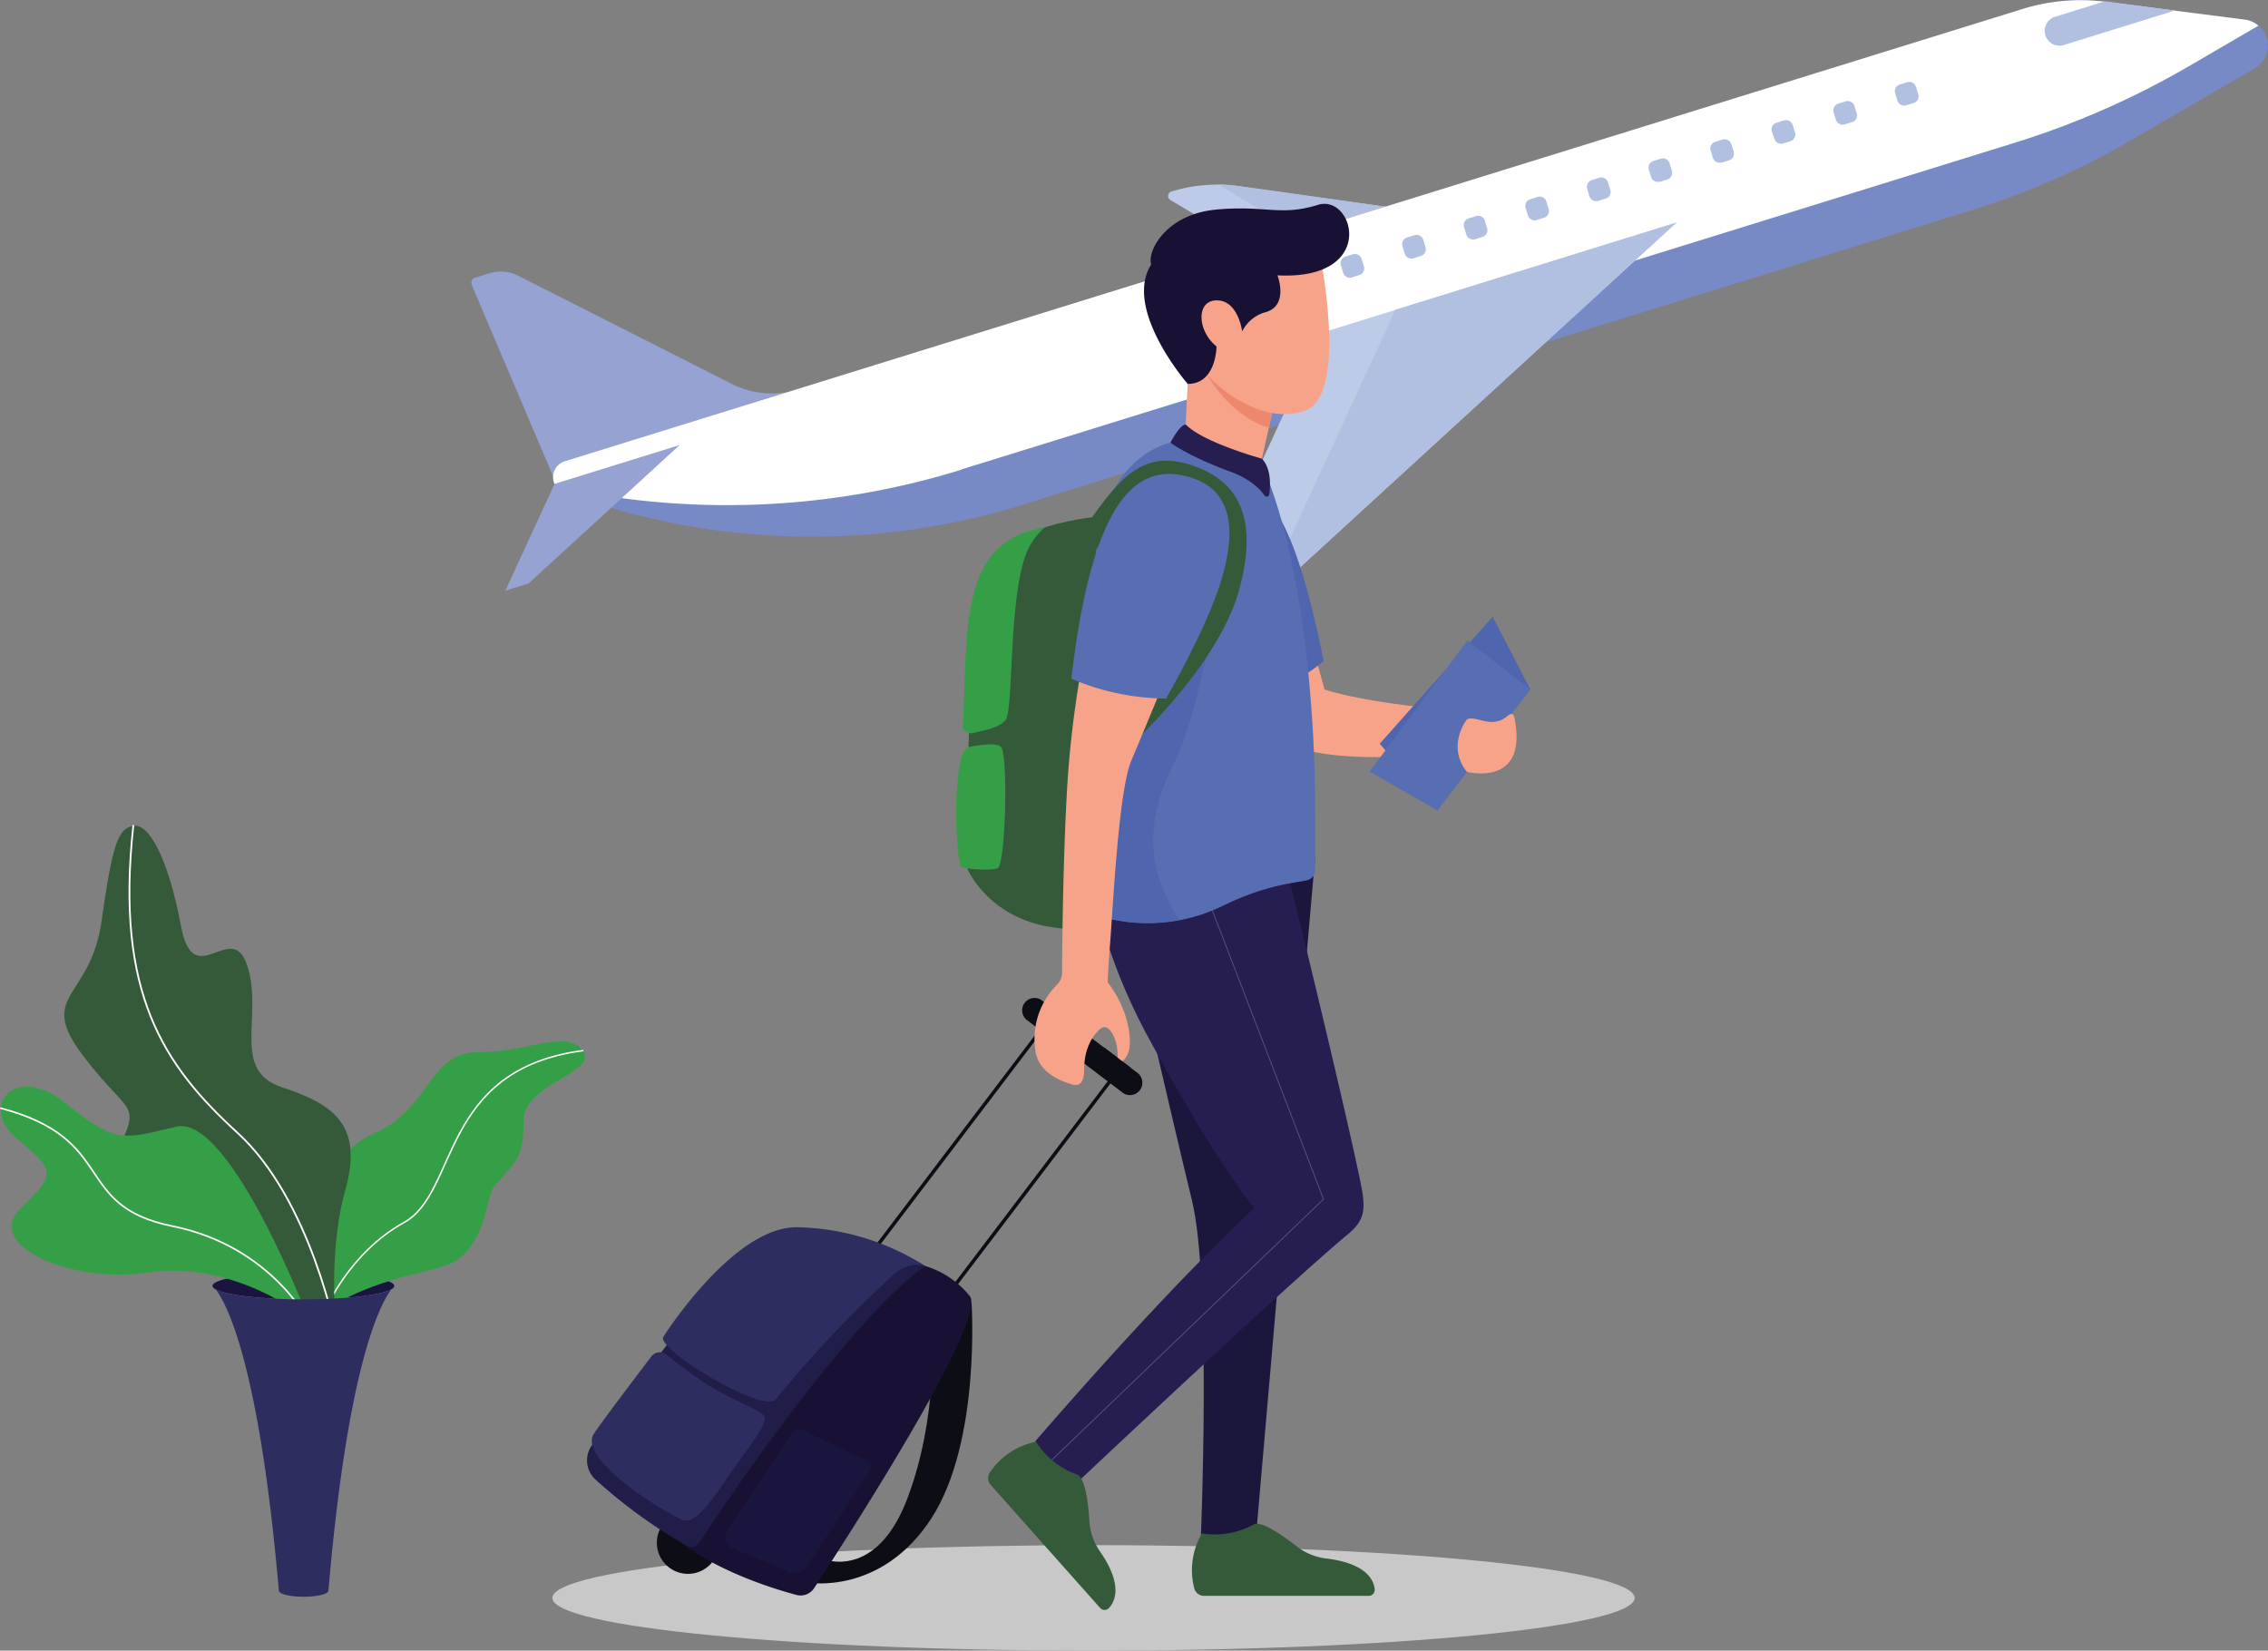 <svg id="Layer_1" data-name="Layer 1" xmlns="http://www.w3.org/2000/svg" xmlns:xlink="http://www.w3.org/1999/xlink" viewBox="0 0 611.04 444.74"><rect x="0" y="0" width="611.04" height="444.74" fill="#808080" stroke="none"/><defs><style>.cls-1,.cls-15,.cls-21,.cls-25,.cls-26,.cls-27{fill:none;}.cls-2{fill:#bdcbe8;}.cls-3{fill:#b1bfe1;}.cls-4{fill:#95a2d2;}.cls-5{fill:#788ac5;}.cls-6{fill:#fff;}.cls-7{fill:#c8c8c8;}.cls-8{fill:#1a163c;}.cls-9{fill:#f7a389;}.cls-10{fill:#4f65ae;}.cls-11{fill:#576eb3;}.cls-12{fill:#261e50;}.cls-13{fill:#ec886c;}.cls-14{fill:#0d0d15;}.cls-15{stroke:#0d0d15;stroke-width:0.94px;}.cls-15,.cls-21{stroke-miterlimit:10;}.cls-16{fill:#355a3a;}.cls-17{fill:#359f48;}.cls-18{fill:#181133;}.cls-19{opacity:0.22;}.cls-20{clip-path:url(#clip-path);}.cls-21,.cls-25,.cls-26,.cls-27{stroke:#fff;}.cls-21{stroke-width:0.25px;}.cls-22{fill:#201d49;}.cls-23{fill:#2d2d60;}.cls-24{fill:#1a153f;}.cls-25,.cls-26,.cls-27{stroke-linecap:round;stroke-linejoin:round;}.cls-25{stroke-width:0.4px;}.cls-26{stroke-width:0.48px;}.cls-27{stroke-width:0.44px;}</style><clipPath id="clip-path" transform="translate(-700.18 -358.54)"><rect class="cls-1" x="983.36" y="591.75" width="73.93" height="160.37"/></clipPath></defs><path class="cls-2" d="M1125.44,421.52l-62.19,19.34-47.77-28.44a1.27,1.27,0,0,1-.38-1.76,1.22,1.22,0,0,1,.65-.51,41.09,41.09,0,0,1,17.9-1.46Z" transform="translate(-700.18 -358.54)"/><path class="cls-3" d="M1028.3,408.23l44.81,26.67,46-14.28-85.44-12a41.87,41.87,0,0,0-5.36-.38" transform="translate(-700.18 -358.54)"/><path class="cls-4" d="M915.83,463.23l-.8.25A23.57,23.57,0,0,1,897.38,462l-57.69-29.22a10.23,10.23,0,0,0-7.58-.64l-4,1.25a1.36,1.36,0,0,0-.88,1.7s0,.07,0,.11l20.86,49.06,3,7.06,66.94-20.78Z" transform="translate(-700.18 -358.54)"/><path class="cls-5" d="M976,494.4,1231.94,415A205.31,205.31,0,0,0,1274,396.5l33.67-19.56a6.33,6.33,0,0,0,1.34-1,7.09,7.09,0,0,0-4-12.15L1267.33,359a52.81,52.81,0,0,0-22.31,2L852.38,482.81a4.35,4.35,0,0,0-2.28,1.6,4.48,4.48,0,0,0,.9,6.27,4.74,4.74,0,0,0,1.3.68l6.82,2.27a192.62,192.62,0,0,0,116.9.83" transform="translate(-700.18 -358.54)"/><path class="cls-6" d="M959.28,485,1243,397a226.87,226.87,0,0,0,46.64-20.47l19-11.07a7,7,0,0,0-3.74-1.64L1267.29,359a52.84,52.84,0,0,0-22.32,2L852.38,482.8a4.48,4.48,0,0,0-3,5.6,4.83,4.83,0,0,0,.6,1.23,213.8,213.8,0,0,0,109.25-4.55" transform="translate(-700.18 -358.54)"/><path class="cls-3" d="M1255.89,370.77l30.26-9.4-18.86-2.48-13.76,4.27a4,4,0,0,0,2.36,7.61" transform="translate(-700.18 -358.54)"/><path class="cls-3" d="M1213.75,386.91l2-.62a1.88,1.88,0,0,0,1.25-2.35h0l-.62-2a1.9,1.9,0,0,0-2.36-1.24l-2,.61a1.89,1.89,0,0,0-1.25,2.36l.62,2a1.9,1.9,0,0,0,2.36,1.24" transform="translate(-700.18 -358.54)"/><path class="cls-3" d="M1197.15,392.06l2-.61a1.9,1.9,0,0,0,1.26-2.36h0l-.61-2a1.89,1.89,0,0,0-2.36-1.24h0l-2,.62a1.89,1.89,0,0,0-1.25,2.35h0l.63,2a1.89,1.89,0,0,0,2.35,1.24" transform="translate(-700.18 -358.54)"/><path class="cls-3" d="M1180.54,397.21l2-.61a1.9,1.9,0,0,0,1.24-2.37h0l-.62-2a1.89,1.89,0,0,0-2.36-1.24h0l-2,.62a1.87,1.87,0,0,0-1.25,2.35l.7,2a1.89,1.89,0,0,0,2.36,1.24" transform="translate(-700.18 -358.54)"/><path class="cls-3" d="M1164,402.37l2-.62a1.89,1.89,0,0,0,1.25-2.36h0l-.61-2a1.88,1.88,0,0,0-2.34-1.25h0l-2,.61a1.86,1.86,0,0,0-1.25,2.32v0l.61,2a1.89,1.89,0,0,0,2.35,1.24" transform="translate(-700.18 -358.54)"/><path class="cls-3" d="M1147.37,407.52l2-.62a1.88,1.88,0,0,0,1.24-2.36h0l-.61-2a1.89,1.89,0,0,0-2.35-1.25h0l-2,.61a1.88,1.88,0,0,0-1.25,2.33v0l.62,2a1.89,1.89,0,0,0,2.35,1.24" transform="translate(-700.18 -358.54)"/><path class="cls-3" d="M1130.78,412.67l2-.61a1.9,1.9,0,0,0,1.24-2.37h0l-.62-2a1.88,1.88,0,0,0-2.36-1.25h0l-2,.63a1.88,1.88,0,0,0-1.24,2.35l.61,2a1.89,1.89,0,0,0,2.36,1.24" transform="translate(-700.18 -358.54)"/><path class="cls-3" d="M1114.18,417.82l2-.61a1.9,1.9,0,0,0,1.24-2.37l-.61-2a1.9,1.9,0,0,0-2.36-1.25h0l-2,.63a1.89,1.89,0,0,0-1.24,2.35l.62,2a1.87,1.87,0,0,0,2.35,1.25" transform="translate(-700.18 -358.54)"/><path class="cls-3" d="M1097.6,423l2-.63a1.89,1.89,0,0,0,1.24-2.35l-.62-2a1.89,1.89,0,0,0-2.36-1.26h0l-2,.62a1.89,1.89,0,0,0-1.24,2.36l.61,2a1.9,1.9,0,0,0,2.37,1.24h0" transform="translate(-700.18 -358.54)"/><path class="cls-3" d="M1081,428.13l2-.63a1.88,1.88,0,0,0,1.24-2.35l-.61-2a1.89,1.89,0,0,0-2.37-1.24h0l-2,.62a1.9,1.9,0,0,0-1.24,2.36l.62,2a1.89,1.89,0,0,0,2.35,1.25h0" transform="translate(-700.18 -358.54)"/><path class="cls-3" d="M1064.41,433.28l2-.63a1.89,1.89,0,0,0,1.24-2.35l-.62-2a1.89,1.89,0,0,0-2.35-1.25l-2,.61a1.9,1.9,0,0,0-1.24,2.37l.61,2a1.88,1.88,0,0,0,2.36,1.25h0" transform="translate(-700.18 -358.54)"/><path class="cls-3" d="M1047.81,438.42l2-.61a1.89,1.89,0,0,0,1.25-2.35h0l-.61-2a1.9,1.9,0,0,0-2.37-1.24h0l-2,.62a1.89,1.89,0,0,0-1.24,2.36h0l.62,2a1.88,1.88,0,0,0,2.34,1.25h0" transform="translate(-700.18 -358.54)"/><path class="cls-3" d="M1031.22,443.57l2-.61a1.88,1.88,0,0,0,1.25-2.32v0l-.62-2a1.89,1.89,0,0,0-2.35-1.24l-2,.62a1.88,1.88,0,0,0-1.24,2.36h0l.61,2a1.88,1.88,0,0,0,2.35,1.25h0" transform="translate(-700.18 -358.54)"/><path class="cls-3" d="M1014.62,448.73l2-.62a1.86,1.86,0,0,0,1.31-2.29s0,0,0-.06l-.62-2a1.88,1.88,0,0,0-2.35-1.24l-2,.61a1.89,1.89,0,0,0-1.24,2.37h0l.61,2a1.88,1.88,0,0,0,2.35,1.24h0" transform="translate(-700.18 -358.54)"/><path class="cls-2" d="M1151.87,418.49l-95.78,29.77-35.18,76.34a2.66,2.66,0,0,0,1.3,3.54,2.63,2.63,0,0,0,1.91.12l2.28-.71a45.48,45.48,0,0,0,17.21-9.9Z" transform="translate(-700.18 -358.54)"/><path class="cls-3" d="M1040.64,519a2.73,2.73,0,0,0-.24,1.32,37.68,37.68,0,0,0,3.22-2.67l108.21-99.13L1076.16,442Z" transform="translate(-700.18 -358.54)"/><polygon class="cls-4" points="183.11 119.91 149.41 130.37 136.14 159.16 142.39 157.22 183.11 119.91"/><path class="cls-7" d="M1140.59,789.08c0,7.85-65.27,14.21-145.8,14.21S849,796.93,849,789.08s65.27-14.22,145.79-14.22,145.8,6.36,145.8,14.22" transform="translate(-700.18 -358.54)"/><path class="cls-8" d="M1054.5,589.51l-51.77,13.07s13.37,58,18.57,79.32c5.34,21.78,2.38,91.84,2.38,91.84h14.78l8-92.13Z" transform="translate(-700.18 -358.54)"/><path class="cls-9" d="M1043.23,495.2s5.28,18.2,13.81,49.12c0,0,11,4,40.72,6.1l-.94,9.88s-32.78,5.94-50.86-1.52-33.25-73.59-2.73-63.58" transform="translate(-700.18 -358.54)"/><polygon class="cls-10" points="371.73 200.38 387.23 218.34 412.29 185.7 402.15 166.17 371.73 200.38"/><polygon class="cls-11" points="369 207.89 395.32 172.61 412.27 185.7 387.23 218.34 369 207.89"/><path class="cls-9" d="M1108.1,551.5a.84.84,0,0,0-1-.56l-.24.12c-.91.58-2,1.92-4.55,2s-5.88-1.71-7-.56c0,0-5.49,7,.08,14,0,0,16.89,4.41,12.71-15" transform="translate(-700.18 -358.54)"/><path class="cls-10" d="M1032.79,547.91a52.69,52.69,0,0,0,24-11.25s-3.82-20.55-9.1-33-13.64-23.23-27.29-15.17-9.67,26.58,12.51,59.36" transform="translate(-700.18 -358.54)"/><path class="cls-11" d="M988.82,539.63a52.78,52.78,0,0,0,25.5,7.12s10.52-18.07,14.59-30.92,4.79-26.54-10.8-29.33-24.67,13.82-29.29,53.13" transform="translate(-700.18 -358.54)"/><path class="cls-12" d="M1047.36,595.11s-32-10.82-51.83,7.07a154,154,0,0,0,14.58,36.89c18.5,34,28,45,28,45s-20.17,17.94-59,62.79c0,0,2.43,9.18,10.23,12.11,0,0,56.94-53.71,74.12-68,5.62-4.67,4.47-8.21,2.27-18.56-3.74-17.56-16.14-69.24-18.33-77.25" transform="translate(-700.18 -358.54)"/><path class="cls-9" d="M1020.16,462l-.69,14s11,9.1,20.11,8.67l4.2-18.72-25.71-17.47Z" transform="translate(-700.18 -358.54)"/><path class="cls-13" d="M1025.42,459.52s5.87,10.94,16.56,14.27l1.75-7.83Z" transform="translate(-700.18 -358.54)"/><path class="cls-14" d="M1002.84,653.09l-26.16-19.84a3.34,3.34,0,0,1,4-5.32l26.16,19.84a3.34,3.34,0,0,1-4,5.32" transform="translate(-700.18 -358.54)"/><line class="cls-15" x1="280.92" y1="276.93" x2="223.46" y2="352.6"/><line class="cls-15" x1="299.32" y1="290.95" x2="241.86" y2="366.62"/><path class="cls-16" d="M997.2,497.67s-28,1.41-32.46,17.2-3.89,77.84-3.89,77.84,5.9,14.09,24.82,15.92c0,0,9.87,2.28,9.3-18.42s2.28-92.51,2.28-92.51" transform="translate(-700.18 -358.54)"/><path class="cls-17" d="M981.49,500.74a20,20,0,0,0-4.3,5.69c-5.49,11.8-3.8,43.61-6.13,46.17-1.94,2.13-5.24,2.54-8.51,3.42-1.38.38-3-.5-2.94-1.86,1.25-27.2-.85-49.84,21.88-53.46" transform="translate(-700.18 -358.54)"/><path class="cls-17" d="M961.11,559.85s7.53-1.73,8.84.07c1.86,2.56,1.14,31.75-1,32.55s-9.42.16-9.84-.46c-1.55-2.27-2.51-31.22,2-32.16" transform="translate(-700.18 -358.54)"/><path class="cls-9" d="M1055.74,426.76s7.76,37.73-3.76,42.35S1023.61,462,1019.49,450c-3.51-10.18-3.15-34.37,36.25-23.27" transform="translate(-700.18 -358.54)"/><path class="cls-18" d="M1044.34,432.69s3.13,8-3,9.91a10,10,0,0,0-6.5,5.23s-1-8.06-6.52-8.35c-6-.33-5.68,8.19-.39,12.39,0,0,0,10.11-7.76,10.11,0,0-17.49-20.08-9.84-32.18-1.14-3.69,4.08-13.55,17.5-14.79s17.26,1.88,27.44-1.28c9.75-3,16.16,20.35-10.88,19" transform="translate(-700.18 -358.54)"/><g class="cls-19"><g class="cls-20"><polyline class="cls-21" points="322.06 233.45 356.58 323.1 283.37 393.38"/></g></g><path class="cls-14" d="M893.91,774.21a8.38,8.38,0,1,1-8.38-8.38h0a8.39,8.39,0,0,1,8.38,8.38" transform="translate(-700.18 -358.54)"/><path class="cls-14" d="M961.93,709.53s2.58,37.44-10.83,58.12-33,17.32-33,17.32l4-6.33s14.14,5.78,22.52-16.3,6.7-45,6.7-45Z" transform="translate(-700.18 -358.54)"/><path class="cls-18" d="M946.43,698.94a24.47,24.47,0,0,1,15,8.78c5.12,6.16-33.28,65.55-41.91,78.72a4.36,4.36,0,0,1-4.77,1.83c-6.17-1.66-20.47-6.08-30.83-13.92,0,0,39.65-69.57,62.48-75.41" transform="translate(-700.18 -358.54)"/><path class="cls-22" d="M949.4,699.62s-31.52-19-48.46-3.22c-11.24,10.46-32.89,39.9-41.27,51.51a7,7,0,0,0,.76,9.1,137.56,137.56,0,0,0,24.76,18,2.59,2.59,0,0,0,3.41-.87c6.83-10.38,39.64-59.14,60.81-74.57" transform="translate(-700.18 -358.54)"/><path class="cls-23" d="M879.57,723.34a2.94,2.94,0,0,0-4,.81c-4,5.25-14,18.42-15.51,20.91-2.91,4.88,9,15.18,23.49,22.82,4.55,2.4,10.07-8,15.92-15.92,3.87-5.27,7.2-9.89,6.76-11.59s-8.05-4.2-15-8.48a127.87,127.87,0,0,1-11.66-8.52" transform="translate(-700.18 -358.54)"/><path class="cls-23" d="M949.4,699.62a66.54,66.54,0,0,0-34.46-10.41c-17.16-.27-36,29.45-36,29.45-2.43,3.14,27,21,30.25,16.89a321.41,321.41,0,0,1,32.18-34c.45-.37,3.94-3.18,8-1.9" transform="translate(-700.18 -358.54)"/><path class="cls-24" d="M896,771.19l17.56-26.49a2.27,2.27,0,0,1,2.92-.81L933.63,752a2,2,0,0,1,1,2.64,2,2,0,0,1-.14.25l-17.06,25.8a3.71,3.71,0,0,1-4.55,1.39l-15.5-6.5a3,3,0,0,1-1.61-3.93,2.87,2.87,0,0,1,.26-.49" transform="translate(-700.18 -358.54)"/><path class="cls-11" d="M1015.51,477.83s-17.18,3.11-20,28.82,0,98.48,0,98.48a46,46,0,0,0,34.36-2.65c11.75-5.69,19.27-6,22.44-6.77a2.83,2.83,0,0,0,2.21-2.74c0-2.8.08-8.2,0-16.32,0-22.75-2.51-61.42-12.3-87.89,0,0-16.59-10.12-26.79-10.93" transform="translate(-700.18 -358.54)"/><path class="cls-10" d="M1027.1,524.76c-14.35-.7-25,5-32.8,13.87-.16,30.33,1.23,66.46,1.23,66.46a44.87,44.87,0,0,0,22.36,1.27c-9.1-14-9.19-26.74-1.31-42.43,6.3-12.51,10.56-39.21,10.56-39.21" transform="translate(-700.18 -358.54)"/><path class="cls-16" d="M995.53,506.62s13.65-22.19,23.61-18.45c12.25,4.55,14.79,28.32-3.63,53.14l-9.79,10.36-2.51,9.19s24.94-22,30.81-43.38-1.85-29.87-12.58-33.53c-13.21-4.55-19.53,3.54-27.58,14.66Z" transform="translate(-700.18 -358.54)"/><path class="cls-9" d="M993.3,529.53a278.47,278.47,0,0,0-5.6,41.08c-1.13,19.27-1.35,43-1.38,50a4.54,4.54,0,0,1-1.35,3.23A20.66,20.66,0,0,0,979,640.6c.25,3.13,1.61,7.45,9.39,9.93,1.07.36,3.89,1.53,3.89-3.92s2.2-9.1,4.44-10.93,4.55,3,4.55,6.88,2.61,1.43,3.14-1.34.1-10.24-5.77-18c0,0-.1-1.37.64-10.69s2.27-40.95,5.68-49,12.89-31.1,12.89-31.1Z" transform="translate(-700.18 -358.54)"/><path class="cls-11" d="M988.82,541.41a65.79,65.79,0,0,0,25.5,5.34s10.52-18.07,14.59-30.92,4.79-26.54-10.8-29.33-24.67,15.6-29.29,54.91" transform="translate(-700.18 -358.54)"/><path class="cls-16" d="M1024,771.69a19.62,19.62,0,0,0-2.1,14.66,2.72,2.72,0,0,0,2.63,2.17H1069a1.61,1.61,0,0,0,1.55-1.65,1.23,1.23,0,0,0,0-.19c-.29-2.53-2.38-6.92-13-8.22a16.22,16.22,0,0,1-8-3.25c-3.81-3-9.6-7.05-11.61-5.92a21.84,21.84,0,0,1-14,2.4" transform="translate(-700.18 -358.54)"/><path class="cls-12" d="M1019.58,472.94c-1.58.07-4.07,4.86-4.07,4.86s4.71,3.63,16.16,7.82c5.3,1.95,8,4.69,9.18,6.41a.71.71,0,0,0,1,.18.73.73,0,0,0,.3-.5c.34-2.54.48-7-2-9.6,0,0-15.76-4.31-20.47-9.17" transform="translate(-700.18 -358.54)"/><path class="cls-16" d="M979.3,747a19.58,19.58,0,0,0-12.37,8.18,2.72,2.72,0,0,0,.13,3.41l29.57,33.25a1.61,1.61,0,0,0,2.28,0l.12-.12c1.68-1.9,3.58-6.38-2.47-15.14a16,16,0,0,1-2.87-8.11c-.3-4.82-1.14-11.86-3.29-12.61A21.73,21.73,0,0,1,979.3,747" transform="translate(-700.18 -358.54)"/><polygon class="cls-14" points="297.48 282.23 304.47 287.55 303.9 290.66 295.74 286.58 297.48 282.23"/><path class="cls-24" d="M806.41,705c0,2-10.95,3.64-24.47,3.64S757.43,707,757.43,705s11-3.64,24.47-3.64S806.38,703,806.38,705" transform="translate(-700.18 -358.54)"/><path class="cls-17" d="M787.9,711.38s-5.08-15.27,1.41-22.19-3.89-18.56,11.46-25.16,14.79-22,28.19-22,23.88-6.29,28.23-.37-15.93,8.77-15.93,18.77-2,11-7.49,17.24c-3.07,3.5-1.64,11.23-8.45,18.73-5.35,5.88-19.42,3.89-37.4,15" transform="translate(-700.18 -358.54)"/><path class="cls-25" d="M787.9,711.38s6.39-15.33,21.13-23.45,9.53-41.18,48.16-46.31" transform="translate(-700.18 -358.54)"/><path class="cls-16" d="M790.92,718.65s-2.69-21.85,2.28-39.41-3.14-23.19-17-27.73-5.13-19-9.3-32.49-14.49,7.47-17.94-10.91-8.69-27.86-12.87-27.07-5.59,4.86-8.58,25.86-17.58,19.46-4.93,36.12,15.92,11.94,8.84,26.39c-15,30.87,38.74,21.75,59.5,49.24" transform="translate(-700.18 -358.54)"/><path class="cls-26" d="M790.92,718.65s-6.89-36.75-26.76-54.9-33-37.53-28.07-82.71" transform="translate(-700.18 -358.54)"/><path class="cls-17" d="M784,715.66s-21.62-57.15-36.4-53.55-16.35,4.38-29.88-6.45-23.36,1-13,9.66,10.71,9.45.85,19,13.65,20.24,34.38,17.07S780.77,711,784,715.71" transform="translate(-700.18 -358.54)"/><path class="cls-27" d="M784,715.66s-10.12-21.25-37.35-26.75-14.51-23.41-46.25-31.78" transform="translate(-700.18 -358.54)"/><path class="cls-23" d="M781.94,708.64c-11.38,0-20.83-1.13-23.63-2.69,2.78,3.59,11.68,19.61,17,81.18,0,.9,3,1.63,6.68,1.63s6.67-.73,6.67-1.63c5.28-61.57,14.17-77.59,16.95-81.18-2.79,1.54-12.29,2.69-23.62,2.69" transform="translate(-700.18 -358.54)"/></svg>